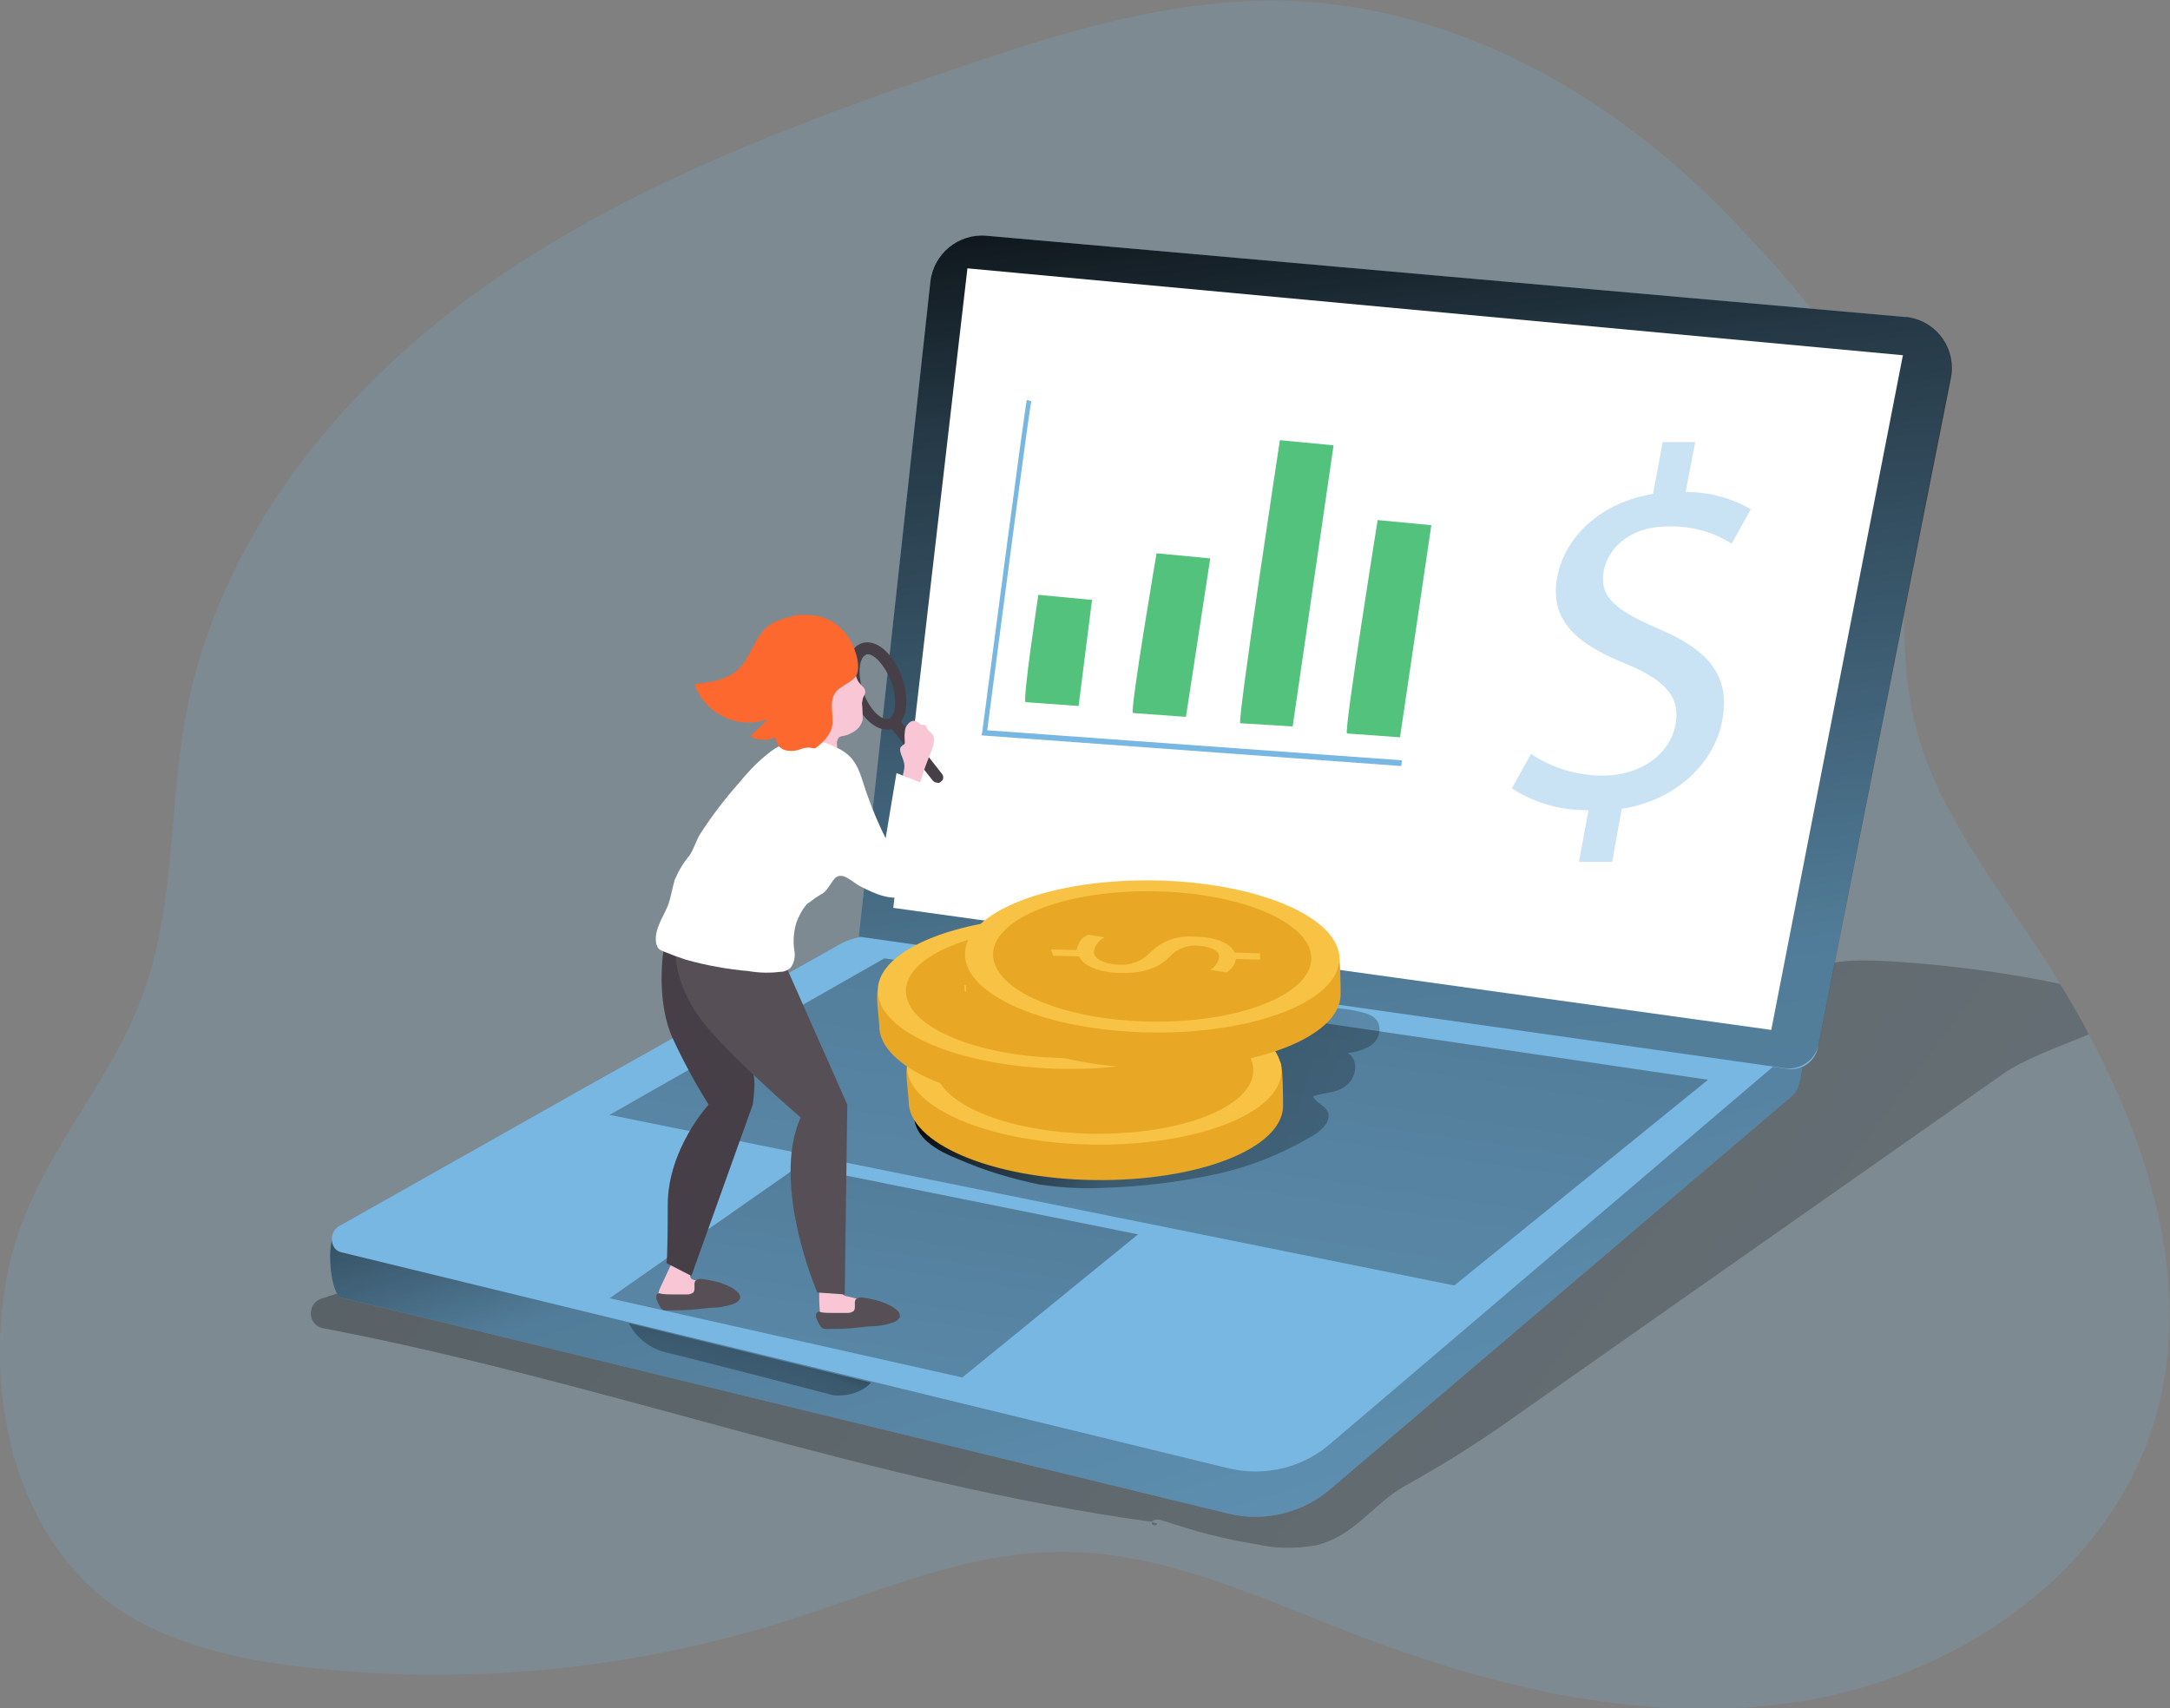 <?xml version="1.0" encoding="utf-8"?>
<!-- Generator: Adobe Illustrator 25.0.0, SVG Export Plug-In . SVG Version: 6.00 Build 0)  -->
<svg version="1.1" id="Layer_1" xmlns="http://www.w3.org/2000/svg" xmlns:xlink="http://www.w3.org/1999/xlink" x="0px" y="0px"
	 viewBox="0 0 339.6 267.4" style="enable-background:new 0 0 339.6 267.4;" xml:space="preserve">
<rect x="0" y="0" width="339.6" height="267.4" fill="#808080" stroke="none"/>
<style type="text/css">
	.st0{opacity:0.18;fill:#78B7E1;enable-background:new    ;}
	.st1{fill:url(#SVGID_1_);}
	.st2{fill:url(#SVGID_2_);}
	.st3{fill:#78B7E1;}
	.st4{fill:url(#SVGID_3_);}
	.st5{fill:url(#SVGID_4_);}
	.st6{fill:url(#SVGID_5_);}
	.st7{fill:url(#SVGID_6_);}
	.st8{fill:url(#SVGID_7_);}
	.st9{fill:url(#SVGID_8_);}
	.st10{fill:#FFFFFF;}
	.st11{fill:#F9C6D6;}
	.st12{fill:#565056;}
	.st13{fill:#473F47;}
	.st14{fill:#FC682D;}
	.st15{fill:#E8A825;}
	.st16{fill:#F8C244;}
	.st17{fill:#52C27D;}
	.st18{opacity:0.39;fill:#78B7E1;enable-background:new    ;}
</style>
<path class="st0" d="M326.9,161.9c-1.4-2.7-2.9-5.3-4.5-7.9c-1.5-2.5-3-4.9-4.6-7.2c-6.9-10.3-14.5-20.4-17.8-32.3
	c-4.1-14.7,0-31-4.4-45.2C291.8,57,280.3,44,271.6,34.9c-19.2-20.3-45.3-35.2-73.8-34.8c-5.5,0.1-11,0.7-16.4,1.7
	c-10.7,1.9-21.2,5.3-31.5,8.8c-26.1,8.9-52.3,18.7-74.8,34.8s-40.9,39.3-46,66.4c-2.6,14-1.7,28.8-6.2,42.3
	c-5.4,16.2-17.5,26.8-21.4,43.7C-2.8,217.1,1.8,240,18,251.5c8.5,5.9,19,8.2,29.2,9.4c25.7,3,51.8,0.5,76.5-7.4
	c13.9-4.4,27.7-10.6,42.3-10.6c15.7-0.1,30.5,6.9,45.2,12.6c22.5,8.7,46.8,14.6,70.6,10.8s46.8-19,54.7-41.8
	C343.6,203.8,337.4,181.6,326.9,161.9z"/>
<linearGradient id="SVGID_1_" gradientUnits="userSpaceOnUse" x1="203.757" y1="-8.774" x2="206.717" y2="-10.984" gradientTransform="matrix(1 0 0 -1 -24.24 228.89)">
	<stop  offset="1.000000e-02" style="stop-color:#000000"/>
	<stop  offset="8.000000e-02" style="stop-color:#000000;stop-opacity:0.69"/>
	<stop  offset="0.21" style="stop-color:#000000;stop-opacity:0.32"/>
	<stop  offset="1" style="stop-color:#000000;stop-opacity:0"/>
</linearGradient>
<path class="st1" d="M180.3,238.3l0.7,0.1C181.4,238.8,180.1,238.9,180.3,238.3z"/>
<linearGradient id="SVGID_2_" gradientUnits="userSpaceOnUse" x1="-78.49" y1="264.044" x2="674.24" y2="-298.936" gradientTransform="matrix(1 0 0 -1 -24.24 228.89)">
	<stop  offset="1.000000e-02" style="stop-color:#000000"/>
	<stop  offset="8.000000e-02" style="stop-color:#000000;stop-opacity:0.69"/>
	<stop  offset="0.21" style="stop-color:#000000;stop-opacity:0.32"/>
	<stop  offset="1" style="stop-color:#000000;stop-opacity:0"/>
</linearGradient>
<path class="st2" d="M326.9,161.9c-4.9,2-10.1,3.9-13.3,6.1l-75.5,53c-5.8,4.2-11.8,8-18.1,11.5c-5.1,2.8-8,8-14.2,9.4
	c-3.1,0.5-6.2,0.5-9.2-0.2c-5-0.8-9.9-2.1-14.6-3.7c-0.6-0.2-1.4-0.3-1.7,0.2l0,0c-44-6-86.1-22-129.7-30.3
	c-1.3-0.2-2.2-1.5-1.9-2.8c0.1-0.8,0.7-1.5,1.5-1.8c3.7-1.3,7.4-2.2,11.3-2.8c7-1.3,13.9-2.6,20.9-3.7c14.1-2.4,28.3-4,42.5-4.7
	c23.7-1,47.6,1.5,71-2.1c22.2-3.5,43.2-12.4,63.9-21.2c5-2.1,10.1-4.4,14-8.1c3.1-2.9,5.5-6.8,9.4-8.8s9-1.6,13.4-1.4
	c8.7,0.6,17.3,1.7,25.8,3.5C324,156.6,325.5,159.2,326.9,161.9z"/>
<path class="st3" d="M52.6,193.1l98.8-43c2.1-1.1,4.6-1.5,6.9-1.1l122.3,10.4c2.3,0.3,1.9,10.4,0,12l-72.2,61.5
	c-4.4,3.9-10.5,5.4-16.2,4L53.4,203.1C51.7,202.7,50.9,194,52.6,193.1z"/>
<linearGradient id="SVGID_3_" gradientUnits="userSpaceOnUse" x1="174.643" y1="100.481" x2="252.773" y2="-147.639" gradientTransform="matrix(1 0 0 -1 -24.24 228.89)">
	<stop  offset="1.000000e-02" style="stop-color:#000000"/>
	<stop  offset="8.000000e-02" style="stop-color:#000000;stop-opacity:0.69"/>
	<stop  offset="0.21" style="stop-color:#000000;stop-opacity:0.32"/>
	<stop  offset="1" style="stop-color:#000000;stop-opacity:0"/>
</linearGradient>
<path class="st4" d="M52.6,193.1l98.8-43c2.1-1.1,4.6-1.5,6.9-1.1l122.3,10.4c2.3,0.3,1.9,10.4,0,12l-72.2,61.5
	c-4.4,3.9-10.5,5.4-16.2,4L53.4,203.1C51.7,202.7,50.9,194,52.6,193.1z"/>
<path class="st3" d="M280.6,164.3l-72.2,61.5c-4.4,3.9-10.4,5.4-16.2,4L53.4,196c-1.8-0.4-2-3.2-0.3-4.1l38.1-21.5l10-5.6l30.4-17.1
	c2.1-1.1,4.6-1.5,6.9-1.1l140.9,12.3C281.7,159.2,282.5,162.6,280.6,164.3z"/>
<linearGradient id="SVGID_4_" gradientUnits="userSpaceOnUse" x1="194.714" y1="188.701" x2="146.934" y2="-134.219" gradientTransform="matrix(1 0 0 -1 0 270)">
	<stop  offset="1.000000e-02" style="stop-color:#000000"/>
	<stop  offset="8.000000e-02" style="stop-color:#000000;stop-opacity:0.69"/>
	<stop  offset="0.21" style="stop-color:#000000;stop-opacity:0.32"/>
	<stop  offset="1" style="stop-color:#000000;stop-opacity:0"/>
</linearGradient>
<polygon class="st5" points="138.4,150 267.3,169 227.6,201.2 95.4,174.5 "/>
<linearGradient id="SVGID_5_" gradientUnits="userSpaceOnUse" x1="169.321" y1="71.544" x2="328.961" y2="16.304" gradientTransform="matrix(1 0 0 -1 -24.24 228.89)">
	<stop  offset="1.000000e-02" style="stop-color:#000000"/>
	<stop  offset="8.000000e-02" style="stop-color:#000000;stop-opacity:0.69"/>
	<stop  offset="0.21" style="stop-color:#000000;stop-opacity:0.32"/>
	<stop  offset="1" style="stop-color:#000000;stop-opacity:0"/>
</linearGradient>
<path class="st6" d="M190.2,183.8c5.5-1.2,10.7-3.3,15.5-6.2c1.3-0.8,2.8-2.4,2-3.7c-0.5-1-1.8-1.3-2.2-2.3c1.8-0.7,3.7-0.4,5.3-1.8
	s1.8-4,0.1-5c1.3-0.1,2.6-0.5,3.7-1.2c1.1-0.8,1.6-2.2,1.1-3.5c-0.6-1.3-2.2-1.6-3.6-1.9c-1.9-0.4-3.9-0.5-5.9-0.5
	c-2.3,0.2-4.4,0.9-6.4,2c-1.8,1-3.3,2.7-5.2,3.7c-3.7,1.9-8.6,1.7-12.7,2.6c-3,0.6-5.9,1.8-8.9,2.7s-5.8,1.5-8.7,2.2
	c-7,1.5-14.1,3-21.2,4.4c0.5,3.1,3.8,4.9,6.8,6.1c4.1,1.8,8.4,3.1,12.8,4c3.4,0.5,6.9,0.7,10.4,0.5
	C178.9,185.7,184.6,185,190.2,183.8z"/>
<linearGradient id="SVGID_6_" gradientUnits="userSpaceOnUse" x1="147.344" y1="143.551" x2="110.534" y2="-105.269" gradientTransform="matrix(1 0 0 -1 0 270)">
	<stop  offset="1.000000e-02" style="stop-color:#000000"/>
	<stop  offset="8.000000e-02" style="stop-color:#000000;stop-opacity:0.69"/>
	<stop  offset="0.21" style="stop-color:#000000;stop-opacity:0.32"/>
	<stop  offset="1" style="stop-color:#000000;stop-opacity:0"/>
</linearGradient>
<polygon class="st7" points="125,182.5 178.1,193.2 150.6,215.6 95.4,203.2 "/>
<linearGradient id="SVGID_7_" gradientUnits="userSpaceOnUse" x1="145.997" y1="28.547" x2="126.417" y2="-21.813" gradientTransform="matrix(1 0 0 -1 -24.24 228.89)">
	<stop  offset="1.000000e-02" style="stop-color:#000000"/>
	<stop  offset="8.000000e-02" style="stop-color:#000000;stop-opacity:0.69"/>
	<stop  offset="0.21" style="stop-color:#000000;stop-opacity:0.32"/>
	<stop  offset="1" style="stop-color:#000000;stop-opacity:0"/>
</linearGradient>
<path class="st8" d="M98.4,207.1c1.1,2.2,3.1,3.8,5.5,4.5c3.9,0.9,26.6,6.8,26.6,6.8s3.7,0.4,5.8-2L98.4,207.1z"/>
<path class="st3" d="M134.4,146.6l145.4,20.7c2.2,0.3,4.3-1.2,4.7-3.4l20.7-104.7c0.9-4.4-2-8.7-6.4-9.5c-0.3-0.1-0.6-0.1-0.9-0.1
	L154.4,36.9c-4.4-0.4-8.3,2.8-8.8,7.2L134.4,146.6z"/>
<linearGradient id="SVGID_8_" gradientUnits="userSpaceOnUse" x1="232.618" y1="227.7" x2="316.528" y2="-505.13" gradientTransform="matrix(1 0 0 -1 -24.24 228.89)">
	<stop  offset="1.000000e-02" style="stop-color:#000000"/>
	<stop  offset="8.000000e-02" style="stop-color:#000000;stop-opacity:0.69"/>
	<stop  offset="0.21" style="stop-color:#000000;stop-opacity:0.32"/>
	<stop  offset="1" style="stop-color:#000000;stop-opacity:0"/>
</linearGradient>
<path class="st9" d="M134.4,146.6l145,20.6c2.4,0.3,4.7-1.3,5.2-3.7l20.7-104.3c0.9-4.4-2-8.7-6.4-9.5c-0.3-0.1-0.6-0.1-0.9-0.1
	L154.4,36.9c-4.4-0.4-8.3,2.8-8.8,7.2L134.4,146.6z"/>
<polygon class="st10" points="277.2,161.2 297.8,55.6 151.4,42 139.8,142.1 "/>
<path class="st11" d="M128.3,205.1c-0.1,0.6,0.1,1.1,0.5,1.5c0.2,0.1,0.4,0.2,0.7,0.3c0.7,0.1,1.3,0.2,2,0.1
	c1.2-0.1,2.5-0.3,3.7-0.5l2.1-0.4c0.3,0,0.5-0.1,0.7-0.3c0.1-0.3,0.1-0.6-0.1-0.8c-0.4-0.4-0.8-0.7-1.4-0.9
	c-1.3-0.5-2.5-0.9-3.9-1.2c-0.2,0-0.4-0.1-0.6-0.2c-0.3-0.2-0.3-0.6-0.5-0.9c-0.4-0.5-1-0.8-1.7-0.6c-0.6,0.1-1.5,0.5-1.6,1.2
	C128.2,203.2,128.2,204.1,128.3,205.1z"/>
<path class="st12" d="M135.1,203.1c-0.4-0.1-0.9,0-1.2,0.3c-0.3,0.5,0.1,1.3-0.3,1.8c-0.3,0.2-0.6,0.3-0.9,0.3h-2.3
	c-0.6,0-1.2,0-1.9-0.1c-0.1-0.1-0.3-0.1-0.4-0.1c-0.2,0.1-0.4,0.2-0.4,0.5c0,0.2,0,0.4,0.1,0.6c0.1,0.4,0.4,0.8,0.6,1.2
	c0.1,0.1,0.2,0.2,0.3,0.3c0.1,0,0.3,0.1,0.4,0.1c1.4,0,2.7,0,4.1-0.1c0.9-0.1,1.9-0.2,2.8-0.3c1.4,0,2.7-0.2,4-0.7
	c0.3-0.1,0.6-0.4,0.8-0.7c0.1-0.3,0-0.6-0.2-0.9c-0.2-0.2-0.4-0.4-0.7-0.6c-0.7-0.5-1.6-0.8-2.4-1.1
	C136.7,203.4,135.9,203.2,135.1,203.1z"/>
<path class="st11" d="M103,202.5c0,0,0,0.1,0,0.1c0.1,1.8,2.5,1.9,3.8,1.8c1.2-0.1,2.5-0.3,3.7-0.5l2.1-0.4c0.3,0,0.5-0.1,0.7-0.4
	c0.1-0.3,0.1-0.6-0.1-0.8c-0.4-0.4-0.8-0.7-1.3-0.9c-1.1-0.4-2.3-0.8-3.4-1.1c-1-0.3-0.2-1.7-0.1-2.5c0.1-0.1,0.1-0.3,0-0.5
	c-0.1-0.2-0.3-0.3-0.5-0.3c-0.6-0.2-1.2-0.3-1.9-0.3c-0.1,0-0.3,0-0.4,0.1c-0.1,0.1-0.2,0.2-0.2,0.3l-2,4.3
	C103.2,201.8,103.1,202.1,103,202.5z"/>
<path class="st13" d="M103.9,148.3c0,0-1.5,8.4,1.6,14.7c1.6,3.4,3.4,6.7,5.4,9.9c0,0-6.4,6.9-6.4,15.7s-0.2,9.1-0.2,9.1l3.9,2
	l9.6-26.8c0,0,0.6-3.8,0-5.1s-5.5-15.9-5.5-15.9L103.9,148.3z"/>
<path class="st13" d="M138.8,114.2c-2,0-4.2-2.1-5.4-5.4c-1.4-3.8-0.8-7.3,1.4-8.1s4.9,1.4,6.3,5.2l0,0c1.4,3.8,0.8,7.3-1.4,8.1
	C139.4,114.2,139.1,114.2,138.8,114.2z M135.8,102.4c-0.1,0-0.2,0-0.3,0.1c-1,0.4-1.4,2.9-0.4,5.8s3,4.6,4,4.2s1.4-2.9,0.4-5.8l0,0
	C138.4,104,136.8,102.4,135.8,102.4L135.8,102.4z"/>
<path class="st13" d="M146.7,122.5c-0.3,0-0.5-0.1-0.7-0.3l-6.6-8.3c-0.3-0.4-0.2-0.9,0.1-1.3c0.4-0.3,0.9-0.2,1.3,0.1l6.6,8.4
	c0.3,0.4,0.3,0.9-0.1,1.2C147.1,122.5,146.9,122.6,146.7,122.5L146.7,122.5z"/>
<path class="st11" d="M134.9,110.1c0.1,0.9,0.1,1.8,0.1,2.6c-0.2,0.7-0.6,1.3-1.2,1.7c-0.6,0.4-1.2,0.7-1.9,0.8
	c-0.2,0-0.4,0.1-0.6,0.2c-0.2,0.3-0.4,0.7-0.3,1.1v2.3c0,0.2,0,0.5-0.2,0.7c-0.1,0.1-0.2,0.2-0.4,0.2c-1.1,0.3-2.3-0.3-2.7-1.4
	c-0.3-0.5-0.6-1-0.9-1.4c-0.3-0.6-0.5-1.3-0.5-2c-0.2-2.2,0.2-4.4,1.2-6.3c0.6-1.2,1.5-2.3,2.6-3.1c0.9-0.6,2.6-1.6,3.5-0.5
	c0.4,0.5,0.4,1.4,0.9,1.9c0.3,0.4,0.8,0.7,0.9,1.2s-0.3,0.9-0.4,1.3C135,109.6,134.9,109.9,134.9,110.1z"/>
<path class="st11" d="M141.6,114.7c0,0,0-0.1,0-0.1c0-0.5,0.2-1,0.6-1.4c0.4-0.4,0.9-0.5,1.4-0.2c0.2,0.1,0.3,0.3,0.5,0.4
	s0.6,0,0.8,0.2s0.1,0.4,0.3,0.6s0.4,0.4,0.6,0.6c0.9,1-0.1,2.8-0.5,3.9c-0.6,1.5-1.1,3.1-1.6,4.7c-0.6,0.1-1.1,0-1.6-0.3
	c-0.2-0.1-0.3-0.2-0.5-0.4c-0.3-0.6-0.4-1.2-0.2-1.8c0.1-0.5,0.2-0.9,0.1-1.4c-0.1-0.5-0.3-1-0.5-1.5c-0.1-0.4-0.3-0.9,0.1-1.2
	c0.1-0.1,0.2-0.2,0.4-0.3c0.1-0.1,0.1-0.3,0.1-0.4C141.6,115.7,141.5,115.2,141.6,114.7z"/>
<path class="st12" d="M123.3,151.9l9.3,21l-0.4,29.7l-4.3-0.3c0,0-7.3-16.9-2.6-27.4c0,0-11.3-9.7-15.5-15.2c-5.1-6.8-4-12.4-4-12.4
	L123.3,151.9z"/>
<path class="st10" d="M127.6,115.8c1.1,0.3,2.3,0.7,3.3,1.2c3.6,1.6,3.7,4.5,5,7.9c0.8,2.2,1.7,4.3,2.7,6.3l1.7-10.2l4.8,1.9
	c0,0,0.5,15.1-3,17.1c-2.3,1.3-5.4-0.2-7.5-1.3c-0.8-0.4-2-1.5-2.8-1.6c-1.5-0.2-1.6,1.6-3,2.7c-0.9,0.5-1.7,1.1-2.5,1.7
	c-0.8,0.9-1.3,1.9-1.7,3c-0.4,1.4-0.5,2.8-0.3,4.2c0.2,1,0,2-0.6,2.8c-0.4,0.3-0.9,0.6-1.4,0.6c-1.7,0.2-3.4,0.2-5.1-0.1
	c-3.4-0.3-6.7-0.9-9.9-1.8c-1.2-0.4-2.3-0.8-3.5-1.3c-0.2-0.1-0.5-0.2-0.7-0.4c-0.2-0.2-0.3-0.5-0.4-0.8c-0.4-2.1,1-4,1.8-5.9
	c0.5-1.3,0.7-2.8,1.1-4.1c0.6-1.4,1.3-2.6,2.3-3.8c0.7-1,1-2.3,1.7-3.4c1.8-2.8,3.8-5.4,6-7.9c1.3-1.6,2.7-3.1,4.3-4.4
	c1.8-1.6,4-2.5,6.4-2.5C126.8,115.7,127.2,115.7,127.6,115.8z"/>
<path class="st14" d="M123.6,96.6c-1.2,0.2-2.4,0.7-3.4,1.4c-2.2,1.8-2.7,5-4.8,6.9c-1.8,1.6-4.4,1.9-6.7,2.2
	c1.6,4.6,6.7,7.1,11.3,5.5c0,0,0,0,0.1,0l-2.4,2.4c-0.1,0.1-0.1,0.1-0.1,0.2c0,0.2,0.1,0.3,0.3,0.3c1.1,0.4,2.4,0.4,3.5-0.1
	c0,1.1,0.8,2,1.9,2.1c0.7,0.1,1.5,0,2.1-0.3c0.4-0.1,0.8-0.2,1.2-0.2c0.3,0,0.6,0.2,1,0.1c1-0.7,1.9-1.6,2.4-2.7
	c0.8-1.8-0.4-4,0.6-5.8c0.8-1.4,3.3-1.8,3.6-3.4c0.4-1.8-0.6-4.3-1.6-5.7c-1.1-1.6-2.8-2.7-4.7-3.1c-1.1-0.2-2.3-0.2-3.4-0.1
	L123.6,96.6z"/>
<path class="st12" d="M110,200.2c-0.4-0.1-0.9,0-1.2,0.3c-0.3,0.5,0.1,1.3-0.3,1.8c-0.3,0.2-0.6,0.3-0.9,0.3h-2.3
	c-0.6,0-1.2,0-1.8-0.1c-0.1,0-0.3-0.1-0.4-0.1c-0.2,0.1-0.4,0.2-0.4,0.5c0,0.2,0,0.4,0.1,0.6c0.1,0.4,0.4,0.8,0.6,1.2
	c0.1,0.1,0.2,0.2,0.3,0.3c0.1,0.1,0.3,0.1,0.4,0.1c1.4,0,2.7,0,4.1-0.1c1-0.1,1.9-0.2,2.8-0.3c1.4,0,2.7-0.2,4-0.7
	c0.3-0.1,0.6-0.4,0.8-0.7c0.1-0.3,0-0.6-0.2-0.9c-0.2-0.2-0.4-0.4-0.7-0.6c-0.7-0.5-1.6-0.8-2.4-1.1
	C111.6,200.5,110.8,200.3,110,200.2z"/>
<path class="st15" d="M171.3,184.7c-16.2-0.2-29.2-5.8-29.1-12.4c0-0.7-0.6-4.9-0.2-5.5c2.6-5.5,15.3-6.2,29.7-6
	c14.1,0.2,26,0,28.7,5.5c0.4,0.8,0.4,6.1,0.4,6.9C200.6,179.8,187.5,184.9,171.3,184.7z"/>
<ellipse transform="matrix(1.431121e-02 -1 1 1.431121e-02 1.591 336.057)" class="st16" cx="171.2" cy="167.2" rx="11.9" ry="29.3"/>
<ellipse transform="matrix(1.431121e-02 -1 1 1.431121e-02 1.591 336.057)" class="st15" cx="171.2" cy="167.2" rx="10.2" ry="24.9"/>
<path class="st16" d="M155.5,166l4,0.1c0.2-1.1,0.8-2,1.8-2.4l2.6,0.4c-0.9,0.4-1.6,1.3-1.7,2.3c0,1.1,1.6,2,3.8,2
	c1.8,0.1,3.5-0.5,4.7-1.8c1.8-1.9,4.3-2.8,6.9-2.6c3.3,0,5.8,1,6.4,2.5l4,0.1v1l-3.9-0.1c-0.1,0.9-0.6,1.7-1.4,2.1l-2.6-0.4
	c0.7-0.4,1.3-1.2,1.4-2c0-1.2-1.8-1.7-3.4-1.8c-1.7-0.1-3.4,0.6-4.5,1.9c-1.7,1.6-3.8,2.4-7.3,2.4c-3.1,0-6.1-1-6.7-2.6l-4.1-0.1
	L155.5,166z"/>
<path class="st15" d="M166.7,172.9c-16.2-0.2-29.2-5.8-29.1-12.4c0-0.7-0.6-4.9-0.2-5.5c2.6-5.5,15.3-6.2,29.7-6
	c14.1,0.2,26,0,28.7,5.5c0.4,0.8,0.4,6.1,0.4,6.9C196,167.9,182.8,173.1,166.7,172.9z"/>
<ellipse transform="matrix(1.431121e-02 -1 1 1.431121e-02 8.881 319.772)" class="st16" cx="166.6" cy="155.4" rx="11.9" ry="29.3"/>
<ellipse transform="matrix(1.431121e-02 -1 1 1.431121e-02 8.881 319.772)" class="st15" cx="166.6" cy="155.4" rx="10.2" ry="24.9"/>
<path class="st16" d="M150.9,154.2l4,0.1c0.2-1.1,0.8-2,1.8-2.4l2.6,0.4c-0.9,0.4-1.6,1.3-1.7,2.3c0,1.1,1.6,2,3.8,2
	c1.8,0.1,3.5-0.5,4.8-1.8c1.8-1.9,4.3-2.8,6.9-2.6c3.3,0,5.8,1,6.4,2.5l4,0.1v1l-3.9-0.1c-0.1,0.9-0.6,1.7-1.4,2.1l-2.6-0.4
	c0.7-0.4,1.3-1.2,1.4-2c0-1.2-1.8-1.7-3.4-1.8c-1.7-0.1-3.4,0.6-4.5,1.9c-1.7,1.6-3.8,2.4-7.3,2.4c-3.1,0-6.1-1-6.7-2.6l-4.1-0.1
	L150.9,154.2z"/>
<path class="st15" d="M180.3,167.2c-16.2-0.2-29.2-5.8-29.1-12.4c0-0.7-0.6-4.9-0.2-5.5c2.6-5.5,15.3-6.2,29.7-6
	c14.1,0.2,26,0,28.7,5.5c0.4,0.8,0.4,6.1,0.4,6.9C209.7,162.3,196.5,167.4,180.3,167.2z"/>
<ellipse transform="matrix(1.431121e-02 -1 1 1.431121e-02 27.93 327.858)" class="st16" cx="180.3" cy="149.8" rx="11.9" ry="29.3"/>
<ellipse transform="matrix(1.431121e-02 -1 1 1.431121e-02 27.93 327.858)" class="st15" cx="180.3" cy="149.8" rx="10.2" ry="24.9"/>
<path class="st16" d="M164.5,148.6l4,0.1c0.2-1.1,0.8-2,1.8-2.4l2.6,0.4c-0.9,0.4-1.6,1.3-1.7,2.3c0,1.1,1.6,1.9,3.9,2
	c1.8,0.1,3.5-0.5,4.8-1.8c1.8-1.9,4.3-2.8,6.9-2.6c3.3,0,5.8,1,6.4,2.5l4,0.1v1l-3.8-0.1c-0.1,0.9-0.7,1.6-1.4,2.1l-2.6-0.4
	c0.7-0.4,1.3-1.2,1.4-2c0-1.2-1.8-1.7-3.4-1.8c-1.7-0.1-3.4,0.6-4.5,1.9c-1.7,1.6-3.8,2.4-7.3,2.4c-3.1,0-6.1-1-6.7-2.6l-4.1-0.1
	L164.5,148.6z"/>
<path class="st17" d="M160.5,109.9c-0.5-0.3,2-16.8,2-16.8l8.4,0.8l-2.1,16.6L160.5,109.9z"/>
<path class="st17" d="M177.3,111.6c-0.5-0.3,3.7-25,3.7-25l8.4,0.8l-3.8,24.8L177.3,111.6z"/>
<path class="st17" d="M194.1,113.2c-0.5-0.3,6.2-44.3,6.2-44.3l8.4,0.8l-6.4,44L194.1,113.2z"/>
<path class="st17" d="M210.8,114.8c-0.5-0.3,4.8-33.4,4.8-33.4l8.4,0.8l-4.9,33.2L210.8,114.8z"/>
<path class="st3" d="M219.3,119.9l-65.7-4.8l0.1-0.4c0.7-5.2,6.7-51.2,7-52.1l0.7,0.2c-0.3,1-4.6,33.9-6.9,51.5l64.9,4.7
	L219.3,119.9z"/>
<path class="st18" d="M247.1,134.9l1.5-8.1c-4.3,0.1-8.4-1.1-12-3.4l3-5.4c3.3,2.2,7.2,3.4,11.2,3.4c5.9,0,10.5-3.3,11.4-7.9
	s-1.9-7.1-7.5-9.5c-7.8-3.1-12.3-6.8-11-13.7c1.3-6.6,7.1-11.7,15-13l1.5-8.1h5.1l-1.5,7.8c3.6,0,7.1,0.9,10.2,2.7l-3,5.4
	c-3-1.9-6.4-2.8-9.9-2.7c-6.4,0-9.5,3.7-10.1,6.9c-0.8,4.2,1.9,6.2,8.5,9.1c7.9,3.3,11.4,7.4,10,14.5c-1.2,6.3-6.9,12.3-15.7,13.7
	l-1.5,8.3H247.1z"/>
</svg>
